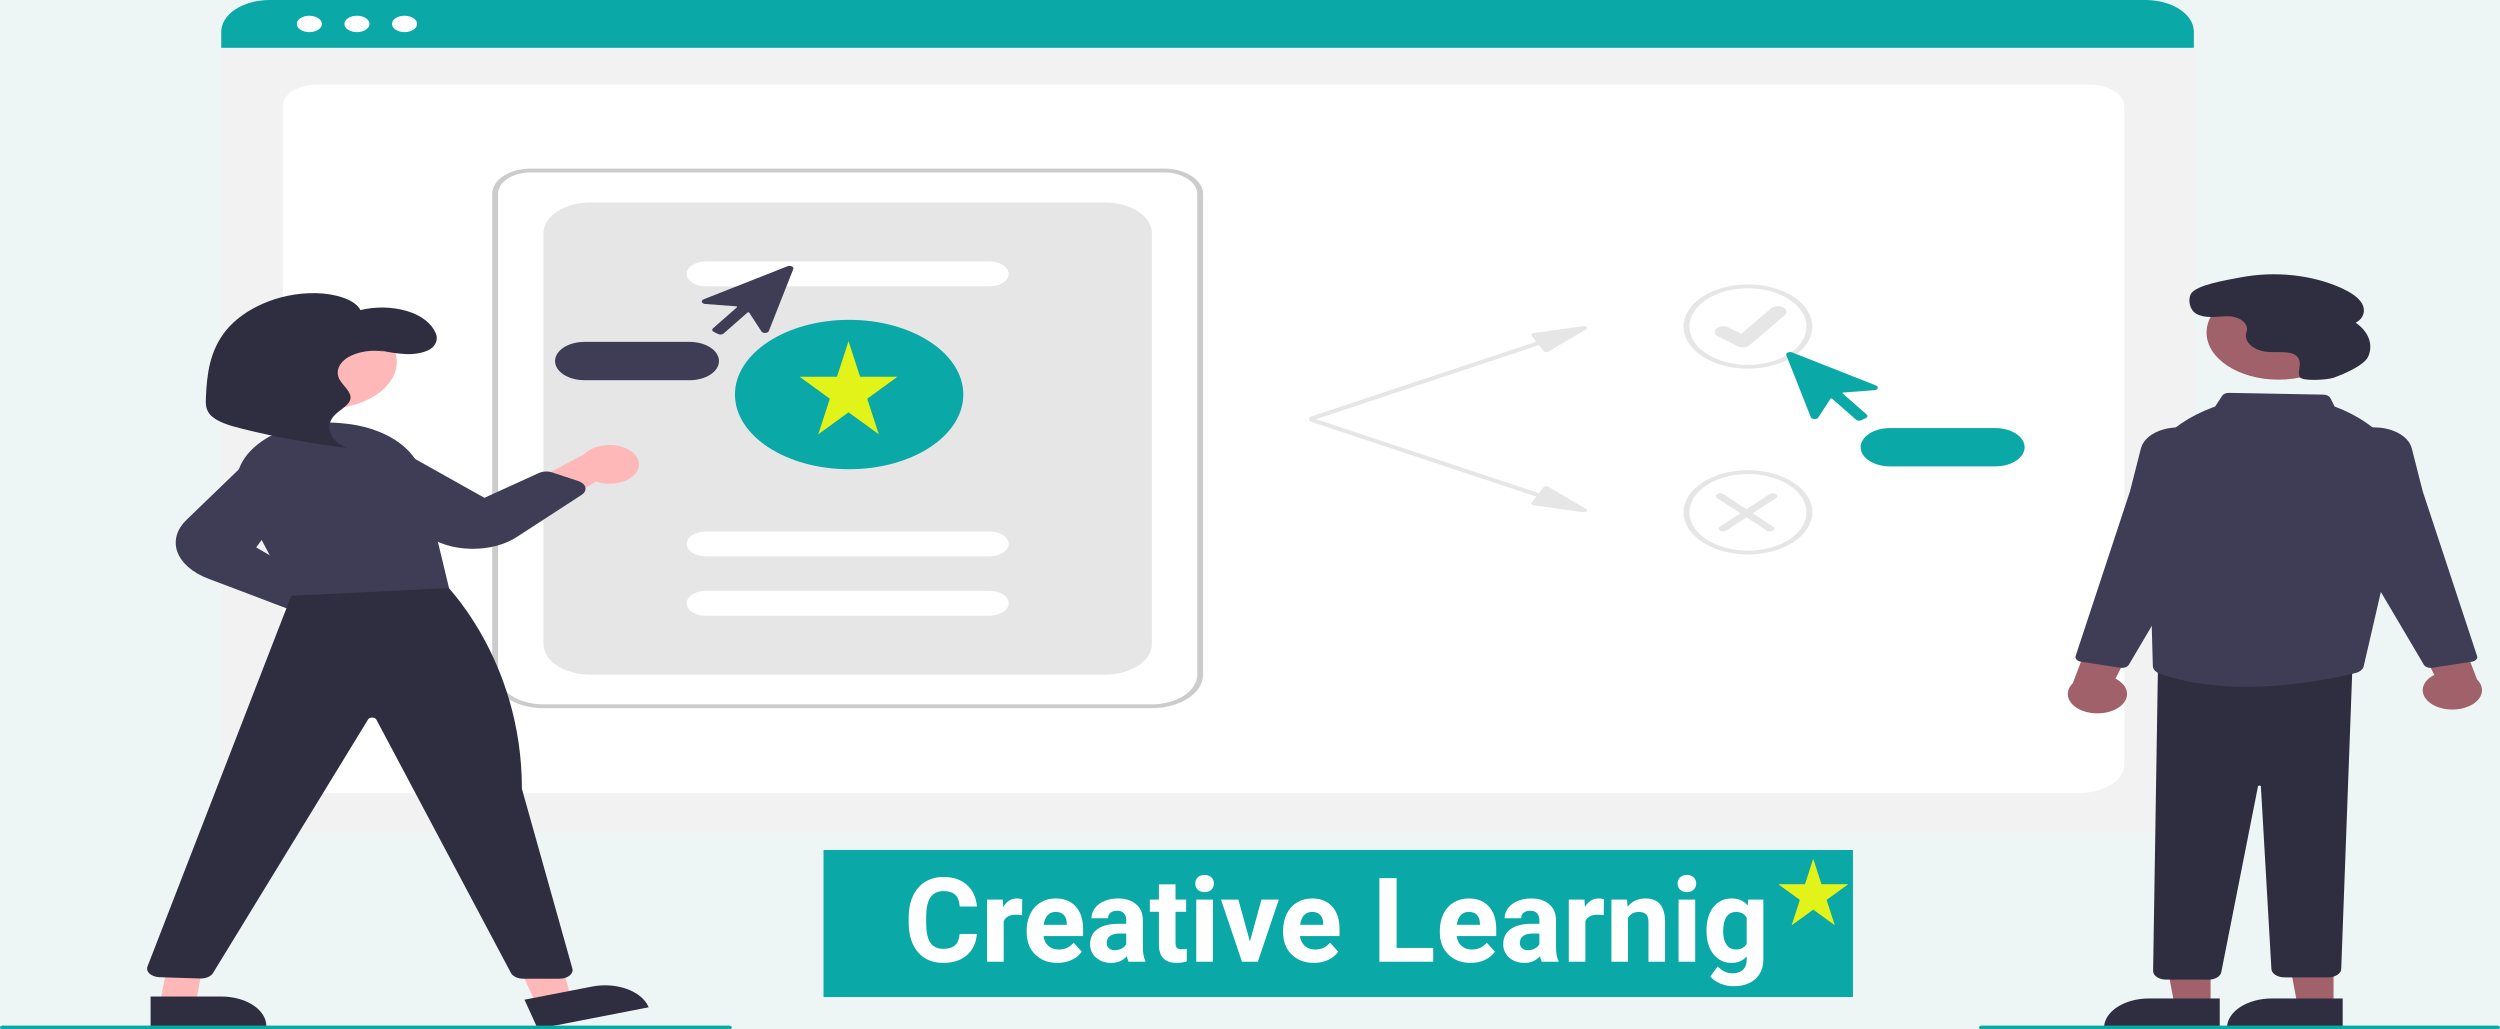 <svg width="850" height="350" viewBox="0 0 850 350" fill="none" xmlns="http://www.w3.org/2000/svg">
<rect x="0" y="0" width="850" height="350" fill="#808080" stroke="none"/>
<g clip-path="url(#clip0)">
<rect width="850" height="350" fill="#EDF6F5"/>
<path d="M729.715 282.948H91.878C87.524 282.945 83.35 281.812 80.271 279.798C77.192 277.783 75.46 275.053 75.456 272.204V14.907C75.459 12.82 76.728 10.82 78.983 9.344C81.239 7.868 84.297 7.038 87.487 7.036H733.898C737.144 7.038 740.255 7.883 742.549 9.384C744.844 10.885 746.134 12.92 746.138 15.043V272.204C746.133 275.053 744.401 277.783 741.322 279.798C738.244 281.812 734.069 282.945 729.715 282.948V282.948Z" fill="#F2F2F2"/>
<path d="M706.447 269.686H112C103.286 269.686 96.197 265.343 96.197 260.005V35.948C96.197 31.989 101.45 28.768 107.907 28.768H710.346C716.91 28.768 722.251 32.042 722.251 36.066V260.005C722.251 265.343 715.161 269.686 706.447 269.686Z" fill="white"/>
<path d="M745.909 16.246H75.225V10.776C75.231 7.918 76.97 5.179 80.06 3.158C83.15 1.138 87.339 0.002 91.708 -3.05176e-05H729.427C733.795 0.002 737.984 1.138 741.074 3.158C744.164 5.179 745.903 7.918 745.909 10.776V16.246Z" fill="#0AA8A7"/>
<path d="M105.18 10.928C107.534 10.928 109.443 9.68 109.443 8.139C109.443 6.599 107.534 5.35 105.18 5.35C102.825 5.35 100.916 6.599 100.916 8.139C100.916 9.68 102.825 10.928 105.18 10.928Z" fill="white"/>
<path d="M121.362 10.928C123.717 10.928 125.626 9.68 125.626 8.139C125.626 6.599 123.717 5.35 121.362 5.35C119.008 5.35 117.099 6.599 117.099 8.139C117.099 9.68 119.008 10.928 121.362 10.928Z" fill="white"/>
<path d="M137.545 10.928C139.899 10.928 141.808 9.68 141.808 8.139C141.808 6.599 139.899 5.35 137.545 5.35C135.19 5.35 133.281 6.599 133.281 8.139C133.281 9.68 135.19 10.928 137.545 10.928Z" fill="white"/>
<path d="M391.639 240.777H184.774C180.156 240.774 175.729 239.572 172.464 237.436C169.198 235.3 167.361 232.403 167.356 229.382V65.848C167.36 63.589 168.734 61.422 171.176 59.825C173.618 58.227 176.929 57.328 180.383 57.326H395.822C399.331 57.328 402.695 58.242 405.176 59.865C407.658 61.488 409.053 63.689 409.057 65.984V229.382C409.052 232.403 407.215 235.3 403.95 237.436C400.685 239.572 396.257 240.774 391.639 240.777V240.777ZM180.383 58.628C177.457 58.63 174.652 59.392 172.583 60.745C170.514 62.099 169.35 63.934 169.347 65.848V229.382C169.351 232.058 170.978 234.623 173.87 236.515C176.763 238.408 180.684 239.472 184.774 239.475H391.639C395.729 239.472 399.651 238.408 402.543 236.515C405.435 234.623 407.062 232.058 407.067 229.382V65.984C407.063 64.034 405.878 62.164 403.77 60.785C401.662 59.406 398.804 58.63 395.822 58.628H180.383Z" fill="#CCCCCC"/>
<path d="M200.699 229.382H375.714C379.938 229.382 383.988 228.285 386.975 226.331C389.961 224.377 391.639 221.727 391.639 218.964V79.265C391.639 76.502 389.961 73.852 386.975 71.899C383.988 69.945 379.938 68.847 375.714 68.847H200.699C196.476 68.847 192.425 69.945 189.439 71.899C186.452 73.852 184.774 76.502 184.774 79.265V218.964C184.774 221.727 186.452 224.377 189.439 226.331C192.425 228.285 196.476 229.382 200.699 229.382Z" fill="#E6E6E6"/>
<path d="M336.48 97.35H239.934C238.218 97.35 236.573 96.904 235.359 96.11C234.146 95.316 233.464 94.24 233.464 93.117C233.464 91.995 234.146 90.918 235.359 90.125C236.573 89.331 238.218 88.885 239.934 88.885H336.48C338.195 88.885 339.841 89.331 341.054 90.125C342.267 90.918 342.949 91.995 342.949 93.117C342.949 94.24 342.267 95.316 341.054 96.11C339.841 96.904 338.195 97.35 336.48 97.35V97.35Z" fill="white"/>
<path d="M336.48 189.159H239.934C238.218 189.159 236.573 188.713 235.359 187.92C234.146 187.126 233.464 186.049 233.464 184.927C233.464 183.805 234.146 182.728 235.359 181.934C236.573 181.141 238.218 180.695 239.934 180.695H336.48C338.195 180.695 339.841 181.141 341.054 181.934C342.267 182.728 342.949 183.805 342.949 184.927C342.949 186.049 342.267 187.126 341.054 187.92C339.841 188.713 338.195 189.159 336.48 189.159V189.159Z" fill="white"/>
<path d="M336.48 209.344H239.934C238.218 209.344 236.573 208.899 235.359 208.105C234.146 207.311 233.464 206.235 233.464 205.112C233.464 203.99 234.146 202.913 235.359 202.119C236.573 201.326 238.218 200.88 239.934 200.88H336.48C338.195 200.88 339.841 201.326 341.054 202.119C342.267 202.913 342.949 203.99 342.949 205.112C342.949 206.235 342.267 207.311 341.054 208.105C339.841 208.899 338.195 209.344 336.48 209.344V209.344Z" fill="white"/>
<path d="M288.704 159.533C310.143 159.533 327.522 148.164 327.522 134.139C327.522 120.114 310.143 108.745 288.704 108.745C267.266 108.745 249.887 120.114 249.887 134.139C249.887 148.164 267.266 159.533 288.704 159.533Z" fill="#0AA8A7"/>
<path d="M538.413 110.869L521.456 113.209C521.307 113.229 521.167 113.272 521.047 113.334C520.927 113.396 520.83 113.475 520.764 113.565C520.698 113.655 520.665 113.754 520.667 113.853C520.668 113.953 520.705 114.052 520.774 114.141L522.354 116.177L445.671 141.641C445.554 141.68 445.45 141.733 445.365 141.798C445.28 141.863 445.216 141.938 445.175 142.019C445.134 142.101 445.119 142.186 445.129 142.272C445.139 142.357 445.175 142.44 445.234 142.516C445.293 142.593 445.374 142.66 445.474 142.716C445.573 142.772 445.688 142.814 445.812 142.84C445.936 142.867 446.067 142.877 446.198 142.871C446.328 142.864 446.455 142.841 446.572 142.802L523.255 117.338L524.835 119.375C524.904 119.464 525.004 119.541 525.126 119.601C525.248 119.661 525.39 119.702 525.54 119.72C525.69 119.738 525.844 119.734 525.991 119.707C526.138 119.68 526.274 119.631 526.387 119.565L539.284 111.991C539.447 111.895 539.557 111.767 539.597 111.626C539.638 111.485 539.606 111.339 539.506 111.212C539.407 111.084 539.246 110.981 539.049 110.919C538.851 110.857 538.628 110.84 538.413 110.869Z" fill="#E6E6E6"/>
<path d="M538.413 174.163L521.457 171.824C521.307 171.803 521.167 171.76 521.047 171.699C520.927 171.637 520.83 171.558 520.764 171.468C520.698 171.378 520.665 171.279 520.667 171.179C520.668 171.079 520.705 170.981 520.774 170.892L522.354 168.856L445.671 143.392C445.554 143.353 445.45 143.3 445.365 143.235C445.28 143.17 445.216 143.094 445.175 143.013C445.134 142.932 445.119 142.846 445.129 142.761C445.139 142.676 445.175 142.593 445.234 142.516C445.293 142.44 445.374 142.372 445.474 142.317C445.573 142.261 445.688 142.219 445.812 142.192C445.936 142.166 446.067 142.155 446.198 142.162C446.328 142.168 446.455 142.192 446.572 142.23L523.255 167.694L524.835 165.658C524.904 165.569 525.004 165.491 525.126 165.431C525.248 165.372 525.39 165.331 525.54 165.313C525.69 165.294 525.844 165.299 525.991 165.326C526.138 165.353 526.274 165.401 526.387 165.468L539.284 173.042C539.447 173.137 539.557 173.266 539.597 173.407C539.637 173.548 539.605 173.693 539.506 173.821C539.407 173.949 539.246 174.052 539.049 174.114C538.851 174.175 538.628 174.193 538.413 174.163V174.163Z" fill="#E6E6E6"/>
<path d="M594.306 125.359C589.975 125.359 585.741 124.519 582.14 122.945C578.539 121.371 575.733 119.134 574.076 116.517C572.418 113.899 571.985 111.019 572.829 108.24C573.674 105.461 575.76 102.909 578.822 100.905C581.885 98.902 585.786 97.538 590.034 96.985C594.281 96.432 598.684 96.716 602.685 97.8C606.686 98.884 610.106 100.72 612.512 103.076C614.918 105.432 616.203 108.201 616.203 111.035C616.196 114.832 613.887 118.474 609.782 121.159C605.677 123.845 600.111 125.355 594.306 125.359V125.359ZM594.306 98.012C590.369 98.012 586.52 98.776 583.246 100.207C579.973 101.638 577.421 103.671 575.915 106.051C574.408 108.431 574.014 111.049 574.782 113.575C575.55 116.101 577.446 118.422 580.23 120.243C583.014 122.064 586.561 123.305 590.422 123.807C594.284 124.31 598.286 124.052 601.923 123.066C605.561 122.08 608.67 120.411 610.857 118.27C613.044 116.128 614.212 113.61 614.212 111.035C614.206 107.582 612.107 104.272 608.375 101.831C604.643 99.389 599.583 98.016 594.306 98.012V98.012Z" fill="#E6E6E6"/>
<path d="M594.306 188.519C589.975 188.519 585.741 187.679 582.14 186.105C578.539 184.531 575.733 182.294 574.076 179.676C572.418 177.059 571.985 174.179 572.829 171.4C573.674 168.621 575.76 166.069 578.822 164.065C581.885 162.062 585.786 160.697 590.034 160.145C594.281 159.592 598.684 159.876 602.685 160.96C606.686 162.044 610.106 163.88 612.512 166.236C614.918 168.592 616.203 171.361 616.203 174.194C616.196 177.992 613.887 181.633 609.782 184.319C605.677 187.004 600.111 188.515 594.306 188.519V188.519ZM594.306 161.172C590.369 161.172 586.52 161.936 583.246 163.366C579.973 164.797 577.421 166.831 575.915 169.211C574.408 171.59 574.014 174.209 574.782 176.735C575.55 179.261 577.446 181.582 580.23 183.403C583.014 185.224 586.561 186.464 590.422 186.967C594.284 187.469 598.286 187.211 601.923 186.226C605.561 185.24 608.67 183.571 610.857 181.429C613.044 179.288 614.212 176.77 614.212 174.194C614.206 170.742 612.107 167.432 608.375 164.99C604.643 162.549 599.583 161.176 594.306 161.172V161.172Z" fill="#E6E6E6"/>
<path d="M592.57 118.093C591.937 118.094 591.322 117.96 590.815 117.712L590.784 117.697L584.175 114.389C583.869 114.236 583.612 114.044 583.419 113.826C583.226 113.607 583.101 113.366 583.05 113.116C583 112.866 583.025 112.612 583.125 112.368C583.224 112.124 583.396 111.896 583.631 111.695C583.866 111.495 584.158 111.327 584.492 111.201C584.826 111.075 585.195 110.993 585.577 110.96C585.96 110.926 586.348 110.943 586.721 111.008C587.093 111.073 587.443 111.186 587.749 111.339L592.03 113.487L602.145 104.854C602.38 104.653 602.672 104.485 603.006 104.359C603.34 104.233 603.708 104.151 604.091 104.118C604.473 104.085 604.861 104.102 605.234 104.167C605.606 104.232 605.955 104.344 606.261 104.498L606.262 104.498L606.199 104.555L606.264 104.498C606.881 104.809 607.285 105.267 607.387 105.771C607.489 106.276 607.28 106.787 606.807 107.192L594.909 117.342C594.633 117.576 594.279 117.765 593.874 117.895C593.469 118.025 593.024 118.092 592.573 118.091L592.57 118.093Z" fill="#E6E6E6"/>
<path d="M584.804 180.41C584.666 180.319 584.556 180.212 584.481 180.093C584.406 179.975 584.367 179.848 584.367 179.719C584.367 179.591 584.406 179.464 584.481 179.346C584.556 179.227 584.666 179.119 584.804 179.029L601.695 167.979C601.976 167.796 602.355 167.693 602.751 167.693C603.147 167.693 603.526 167.796 603.806 167.979C604.086 168.162 604.243 168.411 604.244 168.669C604.244 168.928 604.087 169.177 603.807 169.36L586.916 180.41C586.777 180.501 586.613 180.573 586.431 180.622C586.25 180.671 586.056 180.696 585.86 180.696C585.664 180.696 585.47 180.671 585.289 180.622C585.108 180.573 584.943 180.501 584.804 180.41Z" fill="#E6E6E6"/>
<path d="M602.812 180.41C602.95 180.319 603.06 180.212 603.135 180.093C603.21 179.975 603.249 179.848 603.249 179.719C603.249 179.591 603.21 179.464 603.135 179.346C603.06 179.227 602.95 179.119 602.812 179.029L585.921 167.979C585.64 167.796 585.261 167.693 584.865 167.693C584.469 167.693 584.09 167.796 583.81 167.979C583.53 168.162 583.373 168.411 583.372 168.669C583.372 168.928 583.529 169.177 583.809 169.36L600.7 180.41C600.839 180.501 601.003 180.573 601.185 180.622C601.366 180.671 601.56 180.696 601.756 180.696C601.952 180.696 602.146 180.671 602.327 180.622C602.508 180.573 602.673 180.501 602.812 180.41V180.41Z" fill="#E6E6E6"/>
<path d="M632.115 143.04C632.051 143.04 631.986 143.037 631.922 143.031C631.75 143.015 631.584 142.976 631.435 142.918C631.286 142.86 631.156 142.783 631.052 142.691L622.916 135.554C622.881 135.524 622.835 135.5 622.782 135.485C622.729 135.47 622.671 135.464 622.614 135.469C622.557 135.473 622.502 135.487 622.456 135.51C622.41 135.533 622.374 135.563 622.351 135.597L618.179 141.983C618.071 142.149 617.885 142.289 617.649 142.382C617.413 142.476 617.138 142.519 616.862 142.506C616.587 142.492 616.325 142.422 616.113 142.306C615.901 142.19 615.75 142.034 615.681 141.859L607.356 120.779C607.29 120.612 607.302 120.437 607.389 120.275C607.476 120.112 607.636 119.971 607.846 119.868C608.057 119.765 608.31 119.706 608.572 119.698C608.835 119.689 609.095 119.732 609.32 119.821L637.826 131.056C638.063 131.149 638.249 131.289 638.359 131.454C638.468 131.62 638.495 131.805 638.437 131.981C638.378 132.158 638.236 132.318 638.032 132.439C637.827 132.56 637.569 132.637 637.295 132.657L626.753 133.451C626.696 133.455 626.641 133.469 626.595 133.492C626.549 133.514 626.512 133.544 626.489 133.579C626.467 133.613 626.458 133.651 626.465 133.689C626.471 133.726 626.493 133.762 626.528 133.792L634.664 140.929C634.873 141.114 634.962 141.345 634.912 141.572C634.861 141.799 634.675 142.004 634.394 142.141L632.904 142.868C632.676 142.979 632.4 143.04 632.115 143.04V143.04Z" fill="#0AA8A7"/>
<path d="M678.41 158.567H642.578C639.939 158.567 637.407 157.881 635.541 156.66C633.674 155.439 632.625 153.783 632.625 152.056C632.625 150.329 633.674 148.673 635.541 147.452C637.407 146.231 639.939 145.545 642.578 145.545H678.41C681.05 145.545 683.581 146.231 685.448 147.452C687.314 148.673 688.363 150.329 688.363 152.056C688.363 153.783 687.314 155.439 685.448 156.66C683.581 157.881 681.05 158.567 678.41 158.567V158.567Z" fill="#0AA8A7"/>
<path d="M244.174 113.567L242.683 112.84C242.402 112.703 242.216 112.498 242.166 112.271C242.115 112.044 242.204 111.813 242.413 111.628L250.55 104.491C250.584 104.461 250.606 104.425 250.613 104.388C250.619 104.35 250.611 104.312 250.588 104.278C250.565 104.243 250.529 104.213 250.482 104.191C250.436 104.168 250.382 104.154 250.324 104.15L239.783 103.356C239.508 103.336 239.25 103.26 239.046 103.138C238.841 103.017 238.699 102.857 238.641 102.68C238.582 102.504 238.609 102.319 238.719 102.154C238.828 101.988 239.014 101.848 239.251 101.755L267.757 90.52C267.982 90.431 268.243 90.388 268.505 90.397C268.768 90.405 269.02 90.465 269.231 90.567C269.442 90.67 269.601 90.811 269.688 90.974C269.775 91.136 269.787 91.311 269.721 91.478L261.396 112.558C261.327 112.733 261.176 112.89 260.964 113.006C260.752 113.121 260.49 113.191 260.215 113.205C259.939 113.218 259.664 113.175 259.428 113.082C259.192 112.988 259.007 112.848 258.898 112.682L254.726 106.296C254.703 106.262 254.667 106.232 254.621 106.209C254.575 106.187 254.52 106.172 254.463 106.168C254.406 106.163 254.348 106.169 254.295 106.184C254.242 106.199 254.196 106.223 254.162 106.253L246.025 113.391C245.922 113.482 245.791 113.559 245.642 113.617C245.493 113.675 245.327 113.714 245.155 113.73C245.091 113.736 245.027 113.739 244.962 113.739C244.678 113.739 244.401 113.679 244.174 113.567V113.567Z" fill="#3F3D56"/>
<path d="M188.714 122.755C188.717 121.029 189.767 119.374 191.633 118.153C193.499 116.932 196.029 116.246 198.667 116.244H234.499C237.139 116.244 239.67 116.93 241.537 118.151C243.403 119.372 244.452 121.028 244.452 122.755C244.452 124.482 243.403 126.138 241.537 127.359C239.67 128.58 237.139 129.266 234.499 129.266H198.667C196.029 129.264 193.499 128.578 191.633 127.357C189.767 126.136 188.717 124.481 188.714 122.755V122.755Z" fill="#3F3D56"/>
<path d="M719.963 240.786C721.042 240.139 721.89 239.345 722.449 238.461C723.008 237.576 723.263 236.622 723.198 235.666C723.132 234.71 722.747 233.774 722.069 232.926C721.391 232.078 720.437 231.337 719.274 230.756L730.401 208.656L712.563 211.82L704.731 232.322C703.368 233.665 702.806 235.288 703.151 236.883C703.495 238.479 704.723 239.937 706.6 240.98C708.478 242.023 710.875 242.58 713.338 242.544C715.801 242.508 718.158 241.883 719.963 240.786V240.786Z" fill="#A0616A"/>
<path d="M826.962 239.484C825.883 238.837 825.035 238.043 824.476 237.159C823.917 236.274 823.662 235.32 823.727 234.364C823.793 233.407 824.178 232.472 824.856 231.624C825.534 230.776 826.488 230.035 827.651 229.454L816.524 207.354L834.362 210.518L842.194 231.02C843.557 232.362 844.119 233.985 843.774 235.581C843.43 237.177 842.202 238.635 840.325 239.678C838.447 240.721 836.05 241.278 833.587 241.242C831.124 241.206 828.767 240.581 826.962 239.484V239.484Z" fill="#A0616A"/>
<path d="M774.677 129.086C788.178 129.086 799.123 121.926 799.123 113.094C799.123 104.262 788.178 97.102 774.677 97.102C761.176 97.102 750.231 104.262 750.231 113.094C750.231 121.926 761.176 129.086 774.677 129.086Z" fill="#A0616A"/>
<path d="M751.601 342.078H739.399L733.594 311.287H751.604L751.601 342.078Z" fill="#A0616A"/>
<path d="M754.713 349.816L715.368 349.815V349.49C715.368 348.174 715.764 346.871 716.534 345.656C717.303 344.44 718.431 343.336 719.853 342.405C721.275 341.475 722.964 340.737 724.822 340.234C726.68 339.73 728.671 339.471 730.682 339.471H730.683L754.714 339.472L754.713 349.816Z" fill="#2F2E41"/>
<path d="M793.404 342.078H781.203L775.397 311.287H793.407L793.404 342.078Z" fill="#A0616A"/>
<path d="M796.517 349.816L757.171 349.815V349.49C757.171 348.174 757.567 346.871 758.337 345.656C759.107 344.44 760.235 343.336 761.657 342.405C763.079 341.475 764.767 340.737 766.625 340.234C768.483 339.73 770.475 339.471 772.486 339.471H772.487L796.517 339.472L796.517 349.816Z" fill="#2F2E41"/>
<path d="M751.402 333.078L737.069 333.052C736.454 333.103 735.83 333.07 735.237 332.953C734.644 332.836 734.095 332.639 733.626 332.375C733.146 332.107 732.758 331.776 732.488 331.404C732.217 331.031 732.069 330.625 732.055 330.213L733.706 226.438L799.851 226.006L796.014 329.448C795.992 330.214 795.51 330.944 794.672 331.479C793.834 332.014 792.708 332.312 791.536 332.308H776.756C775.596 332.31 774.481 332.017 773.645 331.49C772.81 330.964 772.32 330.246 772.28 329.487L768.703 267.402C768.704 267.36 768.692 267.319 768.668 267.28C768.643 267.241 768.607 267.206 768.561 267.177C768.515 267.148 768.461 267.125 768.401 267.109C768.341 267.094 768.277 267.087 768.213 267.089C768.085 267.086 767.961 267.117 767.867 267.174C767.772 267.23 767.716 267.309 767.71 267.393L755.263 330.392C755.186 331.061 754.761 331.693 754.058 332.182C753.356 332.671 752.418 332.987 751.402 333.078Z" fill="#2F2E41"/>
<path d="M763.743 233.508C753.97 233.508 743.641 232.366 734.318 229.026C733.621 228.777 733.036 228.412 732.623 227.967C732.211 227.523 731.984 227.015 731.967 226.495L730.664 179.133L728.829 168.999C727.729 162.97 729.371 156.864 733.548 151.442C737.726 146.021 744.254 141.526 752.317 138.519L753.164 138.203L755.551 134.559C755.746 134.258 756.075 134.003 756.496 133.827C756.917 133.651 757.41 133.562 757.91 133.574L790.001 134.173C790.511 134.184 791.003 134.296 791.413 134.495C791.822 134.694 792.128 134.97 792.291 135.286L793.781 138.212C802.018 141.305 808.627 145.958 812.739 151.559C816.85 157.159 818.27 163.443 816.812 169.582L803.657 226.536C803.539 227.049 803.215 227.531 802.719 227.935C802.222 228.339 801.571 228.65 800.831 228.835C795.009 230.281 780.163 233.508 763.743 233.508Z" fill="#3F3D56"/>
<path d="M826.455 227.086C825.952 227.085 825.462 226.986 825.047 226.8C824.632 226.614 824.312 226.351 824.13 226.045L807.834 198.454L794.508 155.468C794.005 153.846 794.238 152.163 795.18 150.627C796.122 149.092 797.731 147.77 799.808 146.825V146.825C801.602 146.009 803.683 145.502 805.857 145.353C808.031 145.204 810.227 145.417 812.241 145.972C814.255 146.528 816.022 147.408 817.377 148.53C818.732 149.652 819.631 150.98 819.99 152.39L823.719 167.028L842.213 223.063C842.348 223.48 842.229 223.914 841.881 224.274C841.533 224.634 840.984 224.891 840.351 224.99L827.021 227.042C826.835 227.071 826.646 227.086 826.455 227.086V227.086Z" fill="#3F3D56"/>
<path d="M721.465 227.086C721.275 227.086 721.085 227.071 720.899 227.042L707.569 224.99C706.936 224.891 706.387 224.634 706.04 224.274C705.692 223.914 705.572 223.48 705.707 223.063L724.206 167.013L727.93 152.39C728.29 150.98 729.189 149.652 730.543 148.53C731.898 147.408 733.665 146.528 735.679 145.972C737.693 145.417 739.889 145.204 742.063 145.353C744.237 145.502 746.318 146.009 748.112 146.825V146.825C750.19 147.77 751.799 149.092 752.74 150.627C753.682 152.163 753.916 153.846 753.412 155.468L740.109 198.401L723.791 226.045C723.608 226.351 723.288 226.614 722.873 226.8C722.458 226.986 721.968 227.085 721.465 227.086V227.086Z" fill="#3F3D56"/>
<path d="M793.705 128.35C791.442 129.202 782.495 129.767 781.858 128.111L781.844 128.074C781.401 126.86 781.769 125.593 781.896 124.348C782.024 123.102 781.837 121.735 780.541 120.819C778.124 119.112 773.825 120.017 770.33 119.586C768.284 119.287 766.473 118.51 765.239 117.401C764.004 116.292 763.429 114.927 763.622 113.561C763.672 113.302 763.75 113.043 763.837 112.784C764.056 112.128 764.039 111.447 763.788 110.796C763.537 110.145 763.059 109.541 762.391 109.031C761.723 108.521 760.883 108.119 759.938 107.858C758.993 107.596 757.968 107.481 756.943 107.522C753.412 107.654 749.6 108.354 746.678 106.643C744.418 105.319 743.867 101.875 744.86 100C746.528 96.85 757.215 95.201 761.882 94.294C767.653 93.203 773.723 92.967 779.651 93.604C785.578 94.24 791.215 95.732 796.151 97.972C799.098 99.332 801.85 101.039 803.107 103.25C804.363 105.462 803.757 108.251 800.924 109.711C803.12 111.232 804.666 113.103 805.408 115.138C806.149 117.173 806.061 119.3 805.15 121.305C803.751 124.255 797.074 127.082 793.705 128.35Z" fill="#2F2E41"/>
<path d="M113.037 216.898C111.581 216.802 110.175 216.499 108.918 216.009C107.661 215.519 106.583 214.855 105.76 214.064C104.938 213.272 104.391 212.372 104.158 211.427C103.924 210.482 104.011 209.515 104.411 208.594L75.274 195.25L92.458 190.798L117.493 204.153C119.813 204.695 121.748 205.774 122.932 207.188C124.117 208.601 124.468 210.249 123.918 211.82C123.369 213.391 121.958 214.776 119.953 215.712C117.947 216.648 115.486 217.07 113.037 216.898Z" fill="#FFB8B8"/>
<path d="M97.214 206.755L70.827 196.743C68.176 195.762 65.866 194.432 64.043 192.836C62.22 191.24 60.925 189.414 60.24 187.472C59.621 185.636 59.584 183.736 60.131 181.89C60.678 180.043 61.798 178.29 63.421 176.738L85.265 155.66C86.81 154.169 89.159 153.114 91.842 152.708C94.525 152.303 97.343 152.575 99.732 153.471C102.121 154.367 103.905 155.82 104.725 157.54C105.545 159.26 105.341 161.119 104.155 162.745L87.098 186.124L104.377 196.077C104.974 196.422 105.421 196.864 105.67 197.359C105.919 197.854 105.963 198.384 105.796 198.893L103.839 204.836C103.694 205.289 103.386 205.713 102.939 206.071C102.493 206.43 101.922 206.714 101.273 206.899C100.628 207.088 99.923 207.174 99.217 207.149C98.511 207.124 97.824 206.989 97.214 206.755L97.214 206.755Z" fill="#3F3D56"/>
<path d="M216.775 159.918C216.332 160.83 215.589 161.668 214.598 162.372C213.607 163.076 212.391 163.63 211.038 163.993C209.685 164.357 208.226 164.522 206.764 164.477C205.302 164.432 203.874 164.178 202.579 163.733L176.624 179.642L173.499 167.725L198.625 154.444C199.913 153.07 201.926 152.053 204.284 151.586C206.641 151.118 209.179 151.232 211.416 151.907C213.653 152.582 215.435 153.77 216.422 155.246C217.41 156.723 217.535 158.385 216.775 159.918V159.918Z" fill="#FFB8B8"/>
<path d="M110.472 139.033C123.973 139.033 134.918 131.873 134.918 123.04C134.918 114.208 123.973 107.048 110.472 107.048C96.971 107.048 86.026 114.208 86.026 123.04C86.026 131.873 96.971 139.033 110.472 139.033Z" fill="#FFB8B8"/>
<path d="M182.449 341.819L194.145 339.542L186.288 308.947L169.027 312.307L182.449 341.819Z" fill="#FFB8B8"/>
<path d="M178.33 339.901L201.363 335.418L201.364 335.418C203.292 335.043 205.313 334.92 207.314 335.055C209.314 335.191 211.254 335.584 213.022 336.21C214.791 336.837 216.353 337.685 217.621 338.706C218.888 339.728 219.836 340.903 220.409 342.164L220.551 342.476L182.84 349.816L178.33 339.901Z" fill="#2F2E41"/>
<path d="M54.314 341.427H66.516L72.322 310.636H60.284L54.314 341.427Z" fill="#FFB8B8"/>
<path d="M51.202 338.821L75.232 338.82H75.233C77.244 338.82 79.236 339.079 81.094 339.583C82.952 340.086 84.64 340.824 86.062 341.754C87.484 342.685 88.612 343.789 89.382 345.004C90.152 346.22 90.548 347.523 90.548 348.838V349.164L51.202 349.165L51.202 338.821Z" fill="#2F2E41"/>
<path d="M173.719 330.798L127.949 244.636C127.853 244.446 127.668 244.281 127.421 244.164C127.175 244.046 126.878 243.982 126.573 243.98C126.267 243.969 125.963 244.023 125.707 244.133C125.452 244.244 125.257 244.405 125.153 244.594L72.412 330.848C72.068 331.415 71.461 331.898 70.676 332.228C69.891 332.558 68.968 332.718 68.036 332.686L54.27 332.249C53.607 332.228 52.96 332.111 52.375 331.906C51.789 331.702 51.281 331.414 50.886 331.065C50.492 330.716 50.221 330.314 50.093 329.888C49.965 329.462 49.983 329.023 50.146 328.602L100.034 199.975L150.086 197.303L150.413 197.611C150.683 197.867 177.464 223.659 177.447 268.187L194.607 329.307C194.726 329.729 194.701 330.164 194.534 330.579C194.368 330.995 194.064 331.381 193.643 331.711C193.223 332.042 192.697 332.307 192.102 332.489C191.508 332.672 190.859 332.766 190.202 332.766H177.95C177.02 332.766 176.113 332.576 175.355 332.224C174.597 331.871 174.025 331.373 173.719 330.798Z" fill="#2F2E41"/>
<path d="M82.194 170.8C80.433 167.501 79.998 163.962 80.932 160.522C81.865 157.082 84.135 153.857 87.523 151.156C90.833 148.471 95.143 146.387 100.038 145.106C104.933 143.824 110.25 143.387 115.478 143.837C115.893 143.873 116.305 143.91 116.714 143.947C123.369 144.535 129.554 146.515 134.348 149.591C139.141 152.667 142.285 156.675 143.311 161.016L152.658 199.908L99.369 202.539L98.986 202.558L82.194 170.8Z" fill="#3F3D56"/>
<path d="M159.957 186.581C157.041 186.516 154.178 186.054 151.549 185.226C148.92 184.398 146.583 183.221 144.687 181.77L119.479 162.653C117.523 161.22 116.5 159.344 116.627 157.424C116.706 156.421 117.111 155.44 117.814 154.547C118.518 153.654 119.504 152.869 120.708 152.245C122.694 151.208 125.171 150.655 127.713 150.684C130.254 150.712 132.702 151.318 134.633 152.399L164.696 169.254L183.191 160.837C183.854 160.535 184.63 160.356 185.437 160.319C186.244 160.282 187.05 160.389 187.771 160.629L196.623 163.56C197.256 163.77 197.803 164.074 198.221 164.449C198.638 164.824 198.913 165.259 199.024 165.717C199.135 166.175 199.077 166.644 198.857 167.085C198.637 167.526 198.259 167.926 197.756 168.253L175.747 182.553C173.785 183.837 171.456 184.854 168.892 185.547C166.328 186.24 163.58 186.595 160.806 186.591C160.524 186.591 160.241 186.588 159.957 186.581Z" fill="#3F3D56"/>
<path d="M129.061 119.046C132.105 119.819 135.312 120.281 138.571 120.415C141.848 120.442 145.332 119.699 147.125 118.067C147.813 117.353 148.258 116.551 148.427 115.715C148.597 114.879 148.489 114.029 148.11 113.223C147.431 111.589 146.208 110.073 144.531 108.783C142.853 107.493 140.76 106.462 138.403 105.763C135.926 105.028 133.251 104.62 130.532 104.562C127.814 104.505 125.104 104.8 122.56 105.429C120.721 101.771 113.793 99.78 107.381 99.668C94.283 99.438 82.571 105.28 76.881 112.306C71.19 119.332 70.358 127.362 70.004 135.159C69.918 137.06 69.882 139.043 71.259 140.759C73.309 143.316 77.968 144.692 82.359 145.784C93.874 148.642 105.754 150.826 117.859 152.312C112.047 149.882 110.203 144.651 113.885 141.035C115.686 139.266 118.644 137.793 119.122 135.744C119.696 133.288 116.492 131.139 115.307 128.761C114.708 127.474 114.681 126.102 115.229 124.805C115.777 123.508 116.877 122.34 118.401 121.436C120.061 120.493 122.045 119.827 124.183 119.496C126.322 119.164 128.552 119.176 130.681 119.531" fill="#2F2E41"/>
<path d="M247.834 350H0.995C0.731 350 0.478 349.931 0.292 349.809C0.105 349.687 0 349.522 0 349.349C0 349.176 0.105 349.011 0.292 348.888C0.478 348.766 0.731 348.698 0.995 348.698H247.834C248.098 348.698 248.351 348.766 248.538 348.888C248.724 349.011 248.829 349.176 248.829 349.349C248.829 349.522 248.724 349.687 248.538 349.809C248.351 349.931 248.098 350 247.834 350Z" fill="#0AA8A7"/>
<path d="M849.005 350H673.829C673.565 350 673.312 349.931 673.125 349.809C672.939 349.687 672.834 349.522 672.834 349.349C672.834 349.176 672.939 349.011 673.125 348.888C673.312 348.766 673.565 348.698 673.829 348.698H849.005C849.269 348.698 849.522 348.766 849.709 348.888C849.895 349.011 850 349.176 850 349.349C850 349.522 849.895 349.687 849.709 349.809C849.522 349.931 849.269 350 849.005 350Z" fill="#0AA8A7"/>
<rect x="280" y="289" width="350" height="50" fill="#0AA8A7"/>
<path d="M332.137 317.527C331.915 320.587 330.783 322.996 328.738 324.754C326.707 326.512 324.025 327.391 320.691 327.391C317.046 327.391 314.174 326.167 312.078 323.719C309.995 321.258 308.953 317.885 308.953 313.602V311.863C308.953 309.129 309.435 306.72 310.398 304.637C311.362 302.553 312.736 300.958 314.52 299.852C316.316 298.732 318.4 298.172 320.77 298.172C324.051 298.172 326.694 299.051 328.699 300.809C330.704 302.566 331.863 305.034 332.176 308.211H326.316C326.173 306.375 325.659 305.047 324.773 304.227C323.901 303.393 322.566 302.977 320.77 302.977C318.816 302.977 317.352 303.68 316.375 305.086C315.411 306.479 314.917 308.647 314.891 311.59V313.738C314.891 316.811 315.353 319.057 316.277 320.477C317.215 321.896 318.686 322.605 320.691 322.605C322.501 322.605 323.849 322.195 324.734 321.375C325.633 320.542 326.147 319.259 326.277 317.527H332.137ZM347.488 311.16C346.72 311.056 346.043 311.004 345.457 311.004C343.322 311.004 341.922 311.727 341.258 313.172V327H335.613V305.867H340.945L341.102 308.387C342.234 306.447 343.803 305.477 345.809 305.477C346.434 305.477 347.02 305.561 347.566 305.73L347.488 311.16ZM359.559 327.391C356.46 327.391 353.934 326.44 351.98 324.539C350.04 322.638 349.07 320.105 349.07 316.941V316.395C349.07 314.272 349.48 312.378 350.301 310.711C351.121 309.031 352.28 307.742 353.777 306.844C355.288 305.932 357.007 305.477 358.934 305.477C361.824 305.477 364.096 306.388 365.75 308.211C367.417 310.034 368.25 312.618 368.25 315.965V318.27H354.793C354.975 319.65 355.522 320.757 356.434 321.59C357.358 322.423 358.523 322.84 359.93 322.84C362.104 322.84 363.803 322.052 365.027 320.477L367.801 323.582C366.954 324.78 365.809 325.717 364.363 326.395C362.918 327.059 361.316 327.391 359.559 327.391ZM358.914 310.047C357.794 310.047 356.883 310.424 356.18 311.18C355.49 311.935 355.047 313.016 354.852 314.422H362.703V313.973C362.677 312.723 362.339 311.759 361.688 311.082C361.036 310.392 360.112 310.047 358.914 310.047ZM383.719 327C383.458 326.492 383.27 325.861 383.152 325.105C381.785 326.629 380.008 327.391 377.82 327.391C375.75 327.391 374.031 326.792 372.664 325.594C371.31 324.396 370.633 322.885 370.633 321.062C370.633 318.823 371.46 317.104 373.113 315.906C374.78 314.708 377.182 314.103 380.32 314.09H382.918V312.879C382.918 311.902 382.664 311.121 382.156 310.535C381.661 309.949 380.874 309.656 379.793 309.656C378.842 309.656 378.094 309.884 377.547 310.34C377.013 310.796 376.746 311.421 376.746 312.215H371.102C371.102 310.991 371.479 309.858 372.234 308.816C372.99 307.775 374.057 306.961 375.438 306.375C376.818 305.776 378.367 305.477 380.086 305.477C382.69 305.477 384.754 306.134 386.277 307.449C387.814 308.751 388.582 310.587 388.582 312.957V322.117C388.595 324.122 388.875 325.639 389.422 326.668V327H383.719ZM379.051 323.074C379.884 323.074 380.652 322.892 381.355 322.527C382.059 322.15 382.579 321.648 382.918 321.023V317.391H380.809C377.983 317.391 376.479 318.367 376.297 320.32L376.277 320.652C376.277 321.355 376.525 321.935 377.02 322.391C377.514 322.846 378.191 323.074 379.051 323.074ZM399.676 300.672V305.867H403.289V310.008H399.676V320.555C399.676 321.336 399.826 321.896 400.125 322.234C400.424 322.573 400.997 322.742 401.844 322.742C402.469 322.742 403.022 322.697 403.504 322.605V326.883C402.397 327.221 401.258 327.391 400.086 327.391C396.128 327.391 394.109 325.392 394.031 321.395V310.008H390.945V305.867H394.031V300.672H399.676ZM412.391 327H406.727V305.867H412.391V327ZM406.395 300.398C406.395 299.552 406.674 298.855 407.234 298.309C407.807 297.762 408.582 297.488 409.559 297.488C410.522 297.488 411.29 297.762 411.863 298.309C412.436 298.855 412.723 299.552 412.723 300.398C412.723 301.258 412.43 301.961 411.844 302.508C411.271 303.055 410.509 303.328 409.559 303.328C408.608 303.328 407.84 303.055 407.254 302.508C406.681 301.961 406.395 301.258 406.395 300.398ZM424.969 320.105L428.895 305.867H434.793L427.664 327H422.273L415.145 305.867H421.043L424.969 320.105ZM446.746 327.391C443.647 327.391 441.121 326.44 439.168 324.539C437.228 322.638 436.258 320.105 436.258 316.941V316.395C436.258 314.272 436.668 312.378 437.488 310.711C438.309 309.031 439.467 307.742 440.965 306.844C442.475 305.932 444.194 305.477 446.121 305.477C449.012 305.477 451.284 306.388 452.938 308.211C454.604 310.034 455.438 312.618 455.438 315.965V318.27H441.98C442.163 319.65 442.71 320.757 443.621 321.59C444.546 322.423 445.711 322.84 447.117 322.84C449.292 322.84 450.991 322.052 452.215 320.477L454.988 323.582C454.142 324.78 452.996 325.717 451.551 326.395C450.105 327.059 448.504 327.391 446.746 327.391ZM446.102 310.047C444.982 310.047 444.07 310.424 443.367 311.18C442.677 311.935 442.234 313.016 442.039 314.422H449.891V313.973C449.865 312.723 449.526 311.759 448.875 311.082C448.224 310.392 447.299 310.047 446.102 310.047ZM474.852 322.293H487.293V327H468.992V298.562H474.852V322.293ZM500.027 327.391C496.928 327.391 494.402 326.44 492.449 324.539C490.509 322.638 489.539 320.105 489.539 316.941V316.395C489.539 314.272 489.949 312.378 490.77 310.711C491.59 309.031 492.749 307.742 494.246 306.844C495.757 305.932 497.475 305.477 499.402 305.477C502.293 305.477 504.565 306.388 506.219 308.211C507.885 310.034 508.719 312.618 508.719 315.965V318.27H495.262C495.444 319.65 495.991 320.757 496.902 321.59C497.827 322.423 498.992 322.84 500.398 322.84C502.573 322.84 504.272 322.052 505.496 320.477L508.27 323.582C507.423 324.78 506.277 325.717 504.832 326.395C503.387 327.059 501.785 327.391 500.027 327.391ZM499.383 310.047C498.263 310.047 497.352 310.424 496.648 311.18C495.958 311.935 495.516 313.016 495.32 314.422H503.172V313.973C503.146 312.723 502.807 311.759 502.156 311.082C501.505 310.392 500.581 310.047 499.383 310.047ZM524.188 327C523.927 326.492 523.738 325.861 523.621 325.105C522.254 326.629 520.477 327.391 518.289 327.391C516.219 327.391 514.5 326.792 513.133 325.594C511.779 324.396 511.102 322.885 511.102 321.062C511.102 318.823 511.928 317.104 513.582 315.906C515.249 314.708 517.651 314.103 520.789 314.09H523.387V312.879C523.387 311.902 523.133 311.121 522.625 310.535C522.13 309.949 521.342 309.656 520.262 309.656C519.311 309.656 518.562 309.884 518.016 310.34C517.482 310.796 517.215 311.421 517.215 312.215H511.57C511.57 310.991 511.948 309.858 512.703 308.816C513.458 307.775 514.526 306.961 515.906 306.375C517.286 305.776 518.836 305.477 520.555 305.477C523.159 305.477 525.223 306.134 526.746 307.449C528.283 308.751 529.051 310.587 529.051 312.957V322.117C529.064 324.122 529.344 325.639 529.891 326.668V327H524.188ZM519.52 323.074C520.353 323.074 521.121 322.892 521.824 322.527C522.527 322.15 523.048 321.648 523.387 321.023V317.391H521.277C518.452 317.391 516.948 318.367 516.766 320.32L516.746 320.652C516.746 321.355 516.993 321.935 517.488 322.391C517.983 322.846 518.66 323.074 519.52 323.074ZM545.262 311.16C544.493 311.056 543.816 311.004 543.23 311.004C541.095 311.004 539.695 311.727 539.031 313.172V327H533.387V305.867H538.719L538.875 308.387C540.008 306.447 541.577 305.477 543.582 305.477C544.207 305.477 544.793 305.561 545.34 305.73L545.262 311.16ZM553.191 305.867L553.367 308.309C554.878 306.421 556.902 305.477 559.441 305.477C561.681 305.477 563.348 306.134 564.441 307.449C565.535 308.764 566.095 310.73 566.121 313.348V327H560.477V313.484C560.477 312.286 560.216 311.421 559.695 310.887C559.174 310.34 558.309 310.066 557.098 310.066C555.509 310.066 554.318 310.743 553.523 312.098V327H547.879V305.867H553.191ZM576.375 327H570.711V305.867H576.375V327ZM570.379 300.398C570.379 299.552 570.659 298.855 571.219 298.309C571.792 297.762 572.566 297.488 573.543 297.488C574.507 297.488 575.275 297.762 575.848 298.309C576.421 298.855 576.707 299.552 576.707 300.398C576.707 301.258 576.414 301.961 575.828 302.508C575.255 303.055 574.493 303.328 573.543 303.328C572.592 303.328 571.824 303.055 571.238 302.508C570.665 301.961 570.379 301.258 570.379 300.398ZM580.223 316.277C580.223 313.035 580.991 310.424 582.527 308.445C584.077 306.466 586.16 305.477 588.777 305.477C591.095 305.477 592.898 306.271 594.188 307.859L594.422 305.867H599.539V326.297C599.539 328.146 599.116 329.754 598.27 331.121C597.436 332.488 596.258 333.53 594.734 334.246C593.211 334.962 591.427 335.32 589.383 335.32C587.833 335.32 586.323 335.008 584.852 334.383C583.38 333.771 582.267 332.977 581.512 332L584.012 328.562C585.418 330.138 587.124 330.926 589.129 330.926C590.626 330.926 591.792 330.522 592.625 329.715C593.458 328.921 593.875 327.788 593.875 326.316V325.184C592.573 326.655 590.861 327.391 588.738 327.391C586.199 327.391 584.142 326.401 582.566 324.422C581.004 322.43 580.223 319.793 580.223 316.512V316.277ZM585.867 316.688C585.867 318.602 586.251 320.105 587.02 321.199C587.788 322.28 588.842 322.82 590.184 322.82C591.902 322.82 593.133 322.176 593.875 320.887V312C593.12 310.711 591.902 310.066 590.223 310.066C588.868 310.066 587.801 310.62 587.02 311.727C586.251 312.833 585.867 314.487 585.867 316.688Z" fill="white"/>
<path d="M616.5 292L619.306 300.637H628.388L621.041 305.975L623.847 314.613L616.5 309.275L609.153 314.613L611.959 305.975L604.612 300.637H613.694L616.5 292Z" fill="#E2F31A"/>
<path d="M288.5 116L292.429 128.092L305.143 128.092L294.857 135.566L298.786 147.658L288.5 140.184L278.214 147.658L282.143 135.566L271.857 128.092L284.571 128.092L288.5 116Z" fill="#E2F31A"/>
</g>
<defs>
<clipPath id="clip0">
<rect width="850" height="350" fill="white"/>
</clipPath>
</defs>
</svg>
